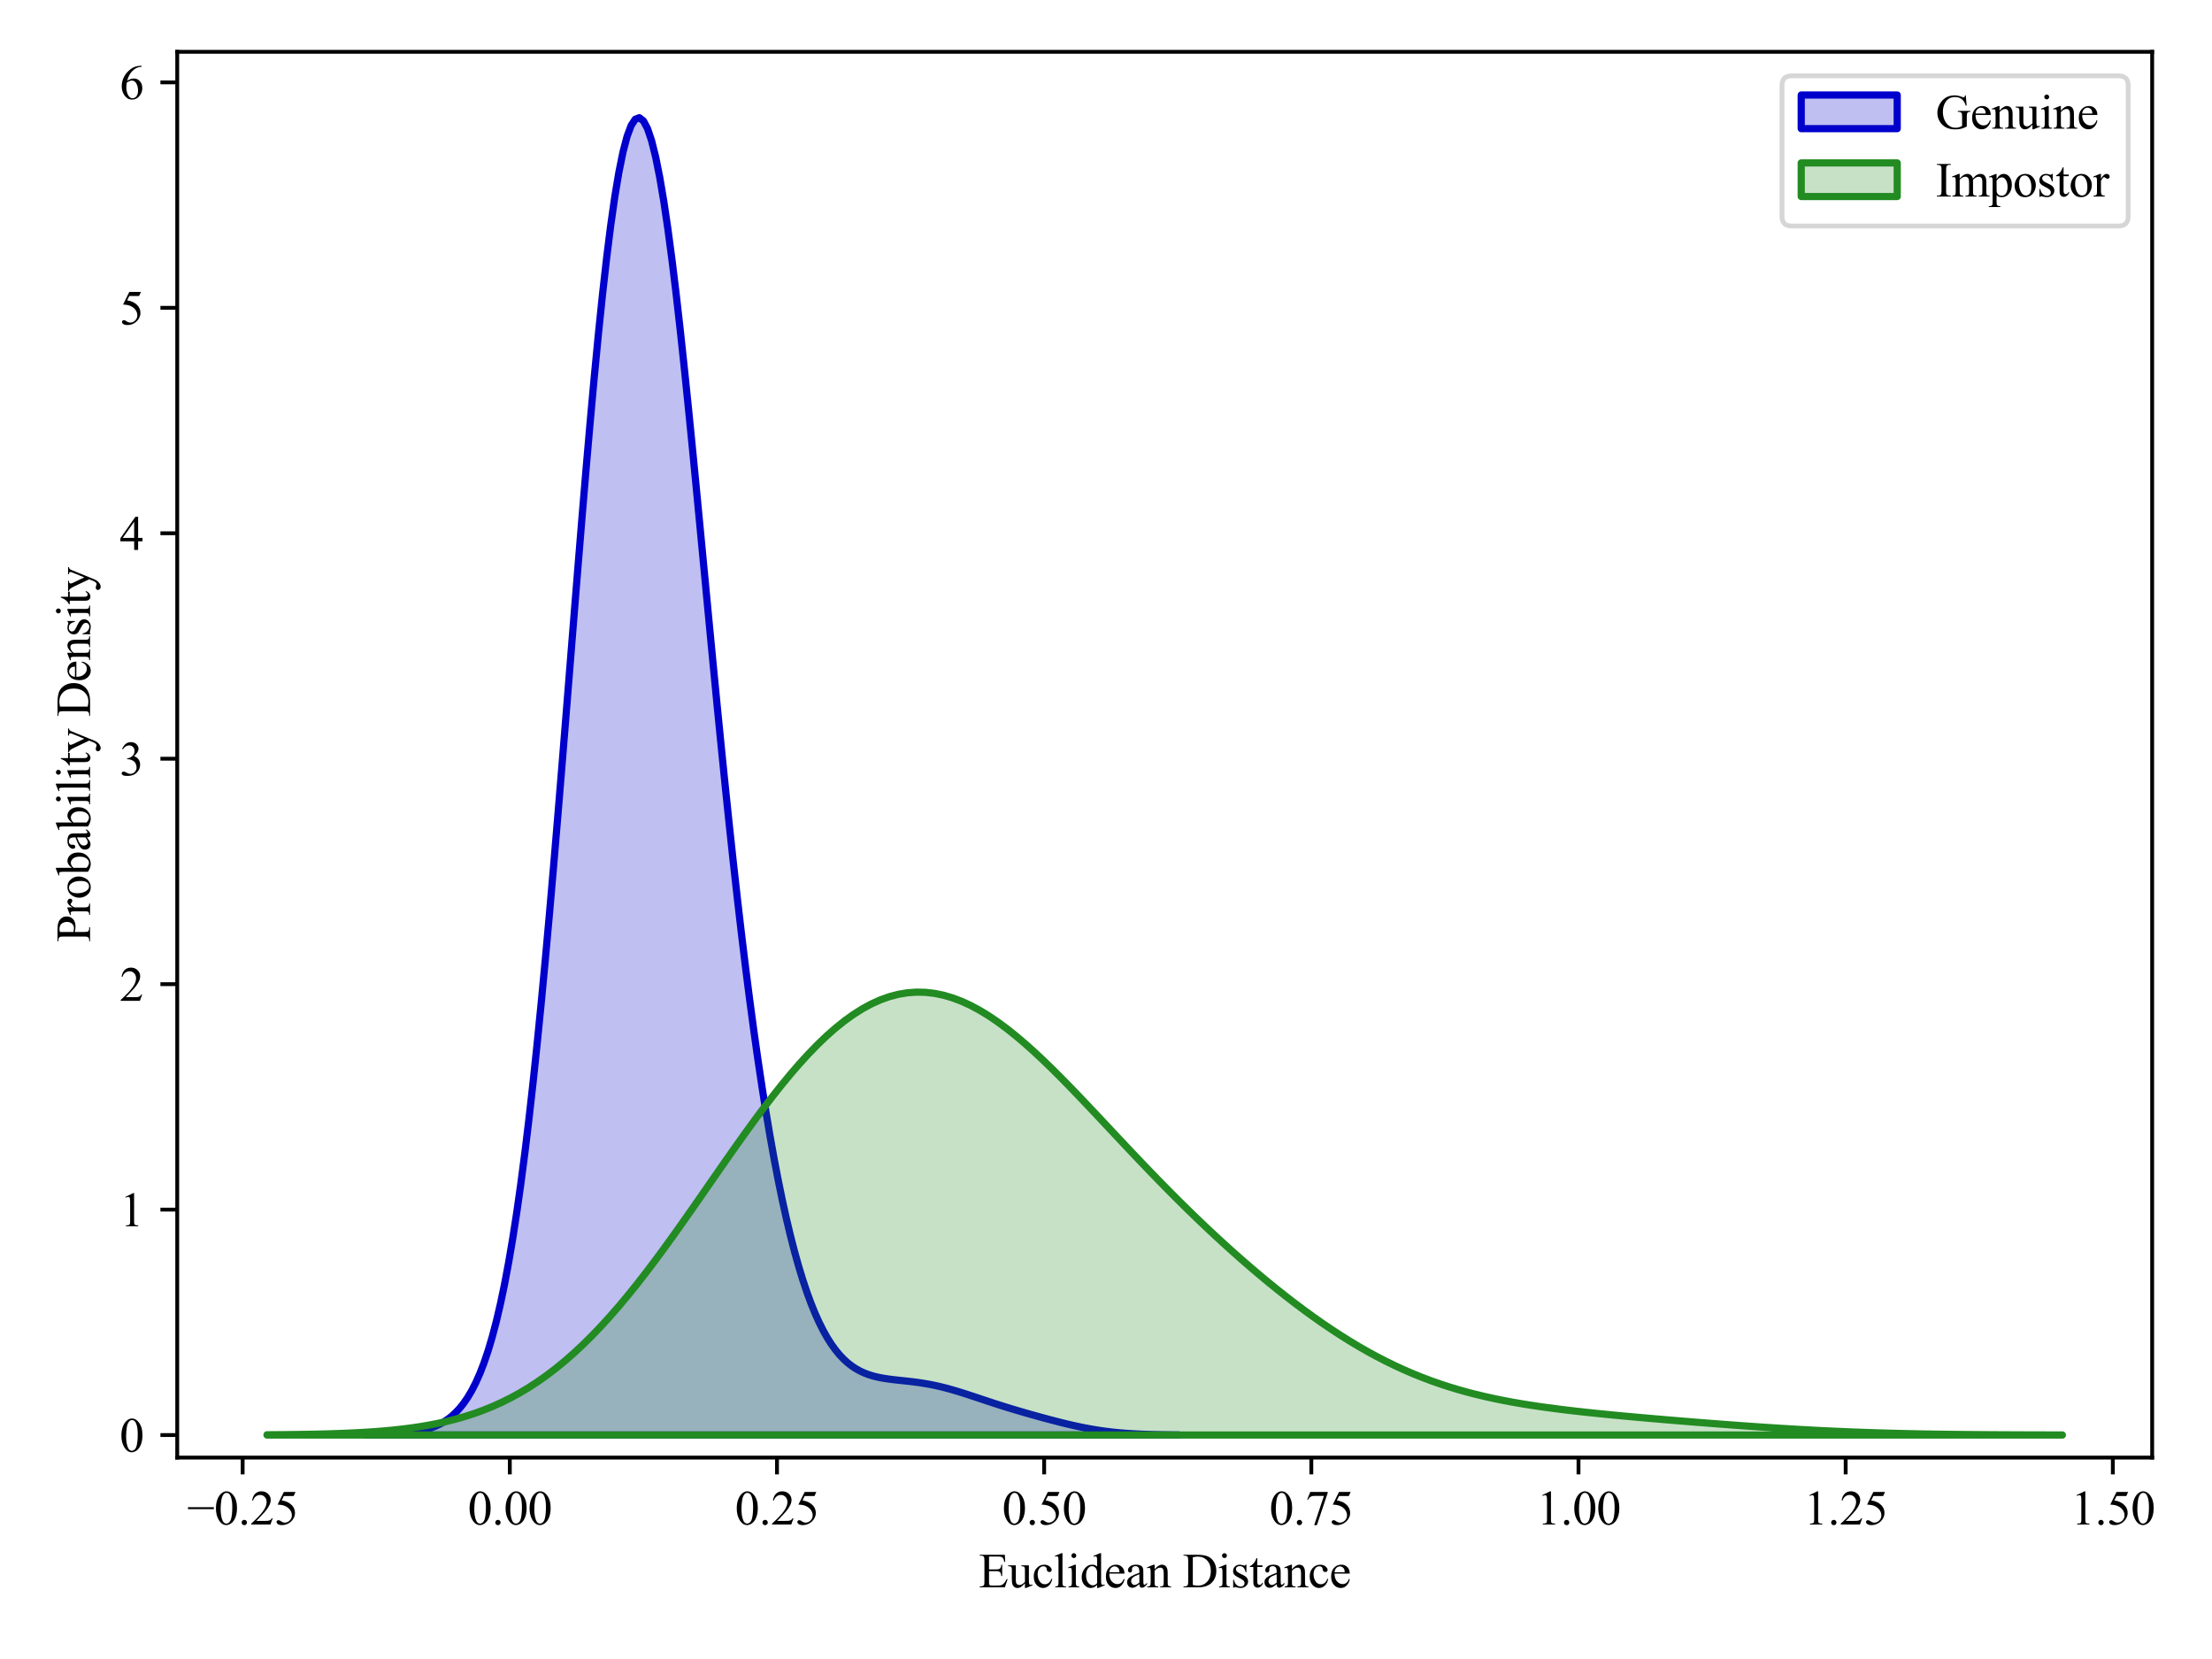 <?xml version="1.0" encoding="utf-8" standalone="no"?>
<!DOCTYPE svg PUBLIC "-//W3C//DTD SVG 1.1//EN"
  "http://www.w3.org/Graphics/SVG/1.1/DTD/svg11.dtd">
<svg xmlns:xlink="http://www.w3.org/1999/xlink" width="460.8pt" height="345.6pt" viewBox="0 0 460.8 345.6" xmlns="http://www.w3.org/2000/svg" version="1.1">
 <defs>
  <style type="text/css">*{stroke-linejoin: round; stroke-linecap: butt}</style>
 </defs>
 <g id="figure_1">
  <g id="patch_1">
   <path d="M 0 345.6 
L 460.8 345.6 
L 460.8 0 
L 0 0 
z
" style="fill: #ffffff"/>
  </g>
  <g id="axes_1">
   <g id="patch_2">
    <path d="M 36.92 303.64 
L 448.335 303.64 
L 448.335 10.8 
L 36.92 10.8 
z
" style="fill: #ffffff"/>
   </g>
   <g id="PolyCollection_1">
    <defs>
     <path id="m8bdec43b30" d="M 76.143 -46.692 
L 76.143 -46.656 
L 76.994 -46.656 
L 77.846 -46.656 
L 78.697 -46.656 
L 79.548 -46.656 
L 80.4 -46.656 
L 81.251 -46.656 
L 82.102 -46.656 
L 82.953 -46.656 
L 83.805 -46.656 
L 84.656 -46.656 
L 85.507 -46.656 
L 86.358 -46.656 
L 87.21 -46.656 
L 88.061 -46.656 
L 88.912 -46.656 
L 89.764 -46.656 
L 90.615 -46.656 
L 91.466 -46.656 
L 92.317 -46.656 
L 93.169 -46.656 
L 94.02 -46.656 
L 94.871 -46.656 
L 95.723 -46.656 
L 96.574 -46.656 
L 97.425 -46.656 
L 98.276 -46.656 
L 99.128 -46.656 
L 99.979 -46.656 
L 100.83 -46.656 
L 101.682 -46.656 
L 102.533 -46.656 
L 103.384 -46.656 
L 104.235 -46.656 
L 105.087 -46.656 
L 105.938 -46.656 
L 106.789 -46.656 
L 107.641 -46.656 
L 108.492 -46.656 
L 109.343 -46.656 
L 110.194 -46.656 
L 111.046 -46.656 
L 111.897 -46.656 
L 112.748 -46.656 
L 113.6 -46.656 
L 114.451 -46.656 
L 115.302 -46.656 
L 116.153 -46.656 
L 117.005 -46.656 
L 117.856 -46.656 
L 118.707 -46.656 
L 119.559 -46.656 
L 120.41 -46.656 
L 121.261 -46.656 
L 122.112 -46.656 
L 122.964 -46.656 
L 123.815 -46.656 
L 124.666 -46.656 
L 125.518 -46.656 
L 126.369 -46.656 
L 127.22 -46.656 
L 128.071 -46.656 
L 128.923 -46.656 
L 129.774 -46.656 
L 130.625 -46.656 
L 131.476 -46.656 
L 132.328 -46.656 
L 133.179 -46.656 
L 134.03 -46.656 
L 134.882 -46.656 
L 135.733 -46.656 
L 136.584 -46.656 
L 137.435 -46.656 
L 138.287 -46.656 
L 139.138 -46.656 
L 139.989 -46.656 
L 140.841 -46.656 
L 141.692 -46.656 
L 142.543 -46.656 
L 143.394 -46.656 
L 144.246 -46.656 
L 145.097 -46.656 
L 145.948 -46.656 
L 146.8 -46.656 
L 147.651 -46.656 
L 148.502 -46.656 
L 149.353 -46.656 
L 150.205 -46.656 
L 151.056 -46.656 
L 151.907 -46.656 
L 152.759 -46.656 
L 153.61 -46.656 
L 154.461 -46.656 
L 155.312 -46.656 
L 156.164 -46.656 
L 157.015 -46.656 
L 157.866 -46.656 
L 158.718 -46.656 
L 159.569 -46.656 
L 160.42 -46.656 
L 161.271 -46.656 
L 162.123 -46.656 
L 162.974 -46.656 
L 163.825 -46.656 
L 164.677 -46.656 
L 165.528 -46.656 
L 166.379 -46.656 
L 167.23 -46.656 
L 168.082 -46.656 
L 168.933 -46.656 
L 169.784 -46.656 
L 170.635 -46.656 
L 171.487 -46.656 
L 172.338 -46.656 
L 173.189 -46.656 
L 174.041 -46.656 
L 174.892 -46.656 
L 175.743 -46.656 
L 176.594 -46.656 
L 177.446 -46.656 
L 178.297 -46.656 
L 179.148 -46.656 
L 180 -46.656 
L 180.851 -46.656 
L 181.702 -46.656 
L 182.553 -46.656 
L 183.405 -46.656 
L 184.256 -46.656 
L 185.107 -46.656 
L 185.959 -46.656 
L 186.81 -46.656 
L 187.661 -46.656 
L 188.512 -46.656 
L 189.364 -46.656 
L 190.215 -46.656 
L 191.066 -46.656 
L 191.918 -46.656 
L 192.769 -46.656 
L 193.62 -46.656 
L 194.471 -46.656 
L 195.323 -46.656 
L 196.174 -46.656 
L 197.025 -46.656 
L 197.877 -46.656 
L 198.728 -46.656 
L 199.579 -46.656 
L 200.43 -46.656 
L 201.282 -46.656 
L 202.133 -46.656 
L 202.984 -46.656 
L 203.836 -46.656 
L 204.687 -46.656 
L 205.538 -46.656 
L 206.389 -46.656 
L 207.241 -46.656 
L 208.092 -46.656 
L 208.943 -46.656 
L 209.794 -46.656 
L 210.646 -46.656 
L 211.497 -46.656 
L 212.348 -46.656 
L 213.2 -46.656 
L 214.051 -46.656 
L 214.902 -46.656 
L 215.753 -46.656 
L 216.605 -46.656 
L 217.456 -46.656 
L 218.307 -46.656 
L 219.159 -46.656 
L 220.01 -46.656 
L 220.861 -46.656 
L 221.712 -46.656 
L 222.564 -46.656 
L 223.415 -46.656 
L 224.266 -46.656 
L 225.118 -46.656 
L 225.969 -46.656 
L 226.82 -46.656 
L 227.671 -46.656 
L 228.523 -46.656 
L 229.374 -46.656 
L 230.225 -46.656 
L 231.077 -46.656 
L 231.928 -46.656 
L 232.779 -46.656 
L 233.63 -46.656 
L 234.482 -46.656 
L 235.333 -46.656 
L 236.184 -46.656 
L 237.036 -46.656 
L 237.887 -46.656 
L 238.738 -46.656 
L 239.589 -46.656 
L 240.441 -46.656 
L 241.292 -46.656 
L 242.143 -46.656 
L 242.995 -46.656 
L 243.846 -46.656 
L 244.697 -46.656 
L 245.548 -46.656 
L 245.548 -46.678 
L 245.548 -46.678 
L 244.697 -46.685 
L 243.846 -46.693 
L 242.995 -46.703 
L 242.143 -46.715 
L 241.292 -46.731 
L 240.441 -46.749 
L 239.589 -46.772 
L 238.738 -46.799 
L 237.887 -46.831 
L 237.036 -46.868 
L 236.184 -46.913 
L 235.333 -46.964 
L 234.482 -47.023 
L 233.63 -47.091 
L 232.779 -47.168 
L 231.928 -47.254 
L 231.077 -47.351 
L 230.225 -47.458 
L 229.374 -47.577 
L 228.523 -47.706 
L 227.671 -47.846 
L 226.82 -47.997 
L 225.969 -48.158 
L 225.118 -48.329 
L 224.266 -48.51 
L 223.415 -48.699 
L 222.564 -48.897 
L 221.712 -49.101 
L 220.861 -49.312 
L 220.01 -49.528 
L 219.159 -49.749 
L 218.307 -49.974 
L 217.456 -50.203 
L 216.605 -50.435 
L 215.753 -50.671 
L 214.902 -50.909 
L 214.051 -51.15 
L 213.2 -51.395 
L 212.348 -51.643 
L 211.497 -51.895 
L 210.646 -52.151 
L 209.794 -52.412 
L 208.943 -52.677 
L 208.092 -52.946 
L 207.241 -53.22 
L 206.389 -53.498 
L 205.538 -53.779 
L 204.687 -54.062 
L 203.836 -54.347 
L 202.984 -54.631 
L 202.133 -54.912 
L 201.282 -55.19 
L 200.43 -55.462 
L 199.579 -55.726 
L 198.728 -55.981 
L 197.877 -56.224 
L 197.025 -56.454 
L 196.174 -56.669 
L 195.323 -56.87 
L 194.471 -57.054 
L 193.62 -57.221 
L 192.769 -57.373 
L 191.918 -57.509 
L 191.066 -57.631 
L 190.215 -57.741 
L 189.364 -57.842 
L 188.512 -57.935 
L 187.661 -58.026 
L 186.81 -58.117 
L 185.959 -58.215 
L 185.107 -58.324 
L 184.256 -58.45 
L 183.405 -58.601 
L 182.553 -58.783 
L 181.702 -59.005 
L 180.851 -59.275 
L 180 -59.603 
L 179.148 -59.999 
L 178.297 -60.472 
L 177.446 -61.033 
L 176.594 -61.695 
L 175.743 -62.469 
L 174.892 -63.365 
L 174.041 -64.398 
L 173.189 -65.578 
L 172.338 -66.919 
L 171.487 -68.432 
L 170.635 -70.13 
L 169.784 -72.024 
L 168.933 -74.125 
L 168.082 -76.446 
L 167.23 -78.998 
L 166.379 -81.789 
L 165.528 -84.832 
L 164.677 -88.136 
L 163.825 -91.711 
L 162.974 -95.565 
L 162.123 -99.708 
L 161.271 -104.148 
L 160.42 -108.892 
L 159.569 -113.949 
L 158.718 -119.323 
L 157.866 -125.02 
L 157.015 -131.043 
L 156.164 -137.393 
L 155.312 -144.07 
L 154.461 -151.068 
L 153.61 -158.38 
L 152.759 -165.993 
L 151.907 -173.892 
L 151.056 -182.053 
L 150.205 -190.449 
L 149.353 -199.047 
L 148.502 -207.807 
L 147.651 -216.681 
L 146.8 -225.619 
L 145.948 -234.561 
L 145.097 -243.444 
L 144.246 -252.199 
L 143.394 -260.754 
L 142.543 -269.035 
L 141.692 -276.963 
L 140.841 -284.461 
L 139.989 -291.452 
L 139.138 -297.861 
L 138.287 -303.615 
L 137.435 -308.648 
L 136.584 -312.897 
L 135.733 -316.307 
L 134.882 -318.832 
L 134.03 -320.432 
L 133.179 -321.079 
L 132.328 -320.753 
L 131.476 -319.446 
L 130.625 -317.159 
L 129.774 -313.905 
L 128.923 -309.709 
L 128.071 -304.602 
L 127.22 -298.63 
L 126.369 -291.845 
L 125.518 -284.309 
L 124.666 -276.092 
L 123.815 -267.271 
L 122.964 -257.928 
L 122.112 -248.148 
L 121.261 -238.022 
L 120.41 -227.64 
L 119.559 -217.094 
L 118.707 -206.474 
L 117.856 -195.866 
L 117.005 -185.354 
L 116.153 -175.016 
L 115.302 -164.923 
L 114.451 -155.14 
L 113.6 -145.722 
L 112.748 -136.719 
L 111.897 -128.168 
L 111.046 -120.1 
L 110.194 -112.537 
L 109.343 -105.492 
L 108.492 -98.97 
L 107.641 -92.969 
L 106.789 -87.48 
L 105.938 -82.489 
L 105.087 -77.977 
L 104.235 -73.92 
L 103.384 -70.294 
L 102.533 -67.069 
L 101.682 -64.216 
L 100.83 -61.705 
L 99.979 -59.505 
L 99.128 -57.587 
L 98.276 -55.923 
L 97.425 -54.485 
L 96.574 -53.248 
L 95.723 -52.188 
L 94.871 -51.284 
L 94.02 -50.514 
L 93.169 -49.863 
L 92.317 -49.312 
L 91.466 -48.849 
L 90.615 -48.461 
L 89.764 -48.137 
L 88.912 -47.866 
L 88.061 -47.642 
L 87.21 -47.456 
L 86.358 -47.303 
L 85.507 -47.177 
L 84.656 -47.074 
L 83.805 -46.99 
L 82.953 -46.922 
L 82.102 -46.866 
L 81.251 -46.822 
L 80.4 -46.786 
L 79.548 -46.758 
L 78.697 -46.735 
L 77.846 -46.717 
L 76.994 -46.703 
L 76.143 -46.692 
z
" style="stroke: #0000cc; stroke-width: 1.5"/>
    </defs>
    <g clip-path="url(#pbe6be33179)">
     <use xlink:href="#m8bdec43b30" x="0" y="345.6" style="fill: #0000cc; fill-opacity: 0.25; stroke: #0000cc; stroke-width: 1.5"/>
    </g>
   </g>
   <g id="PolyCollection_2">
    <defs>
     <path id="mb550ba87b4" d="M 55.621 -46.707 
L 55.621 -46.656 
L 57.5 -46.656 
L 59.38 -46.656 
L 61.259 -46.656 
L 63.139 -46.656 
L 65.018 -46.656 
L 66.897 -46.656 
L 68.777 -46.656 
L 70.656 -46.656 
L 72.536 -46.656 
L 74.415 -46.656 
L 76.295 -46.656 
L 78.174 -46.656 
L 80.054 -46.656 
L 81.933 -46.656 
L 83.813 -46.656 
L 85.692 -46.656 
L 87.572 -46.656 
L 89.451 -46.656 
L 91.33 -46.656 
L 93.21 -46.656 
L 95.089 -46.656 
L 96.969 -46.656 
L 98.848 -46.656 
L 100.728 -46.656 
L 102.607 -46.656 
L 104.487 -46.656 
L 106.366 -46.656 
L 108.246 -46.656 
L 110.125 -46.656 
L 112.005 -46.656 
L 113.884 -46.656 
L 115.763 -46.656 
L 117.643 -46.656 
L 119.522 -46.656 
L 121.402 -46.656 
L 123.281 -46.656 
L 125.161 -46.656 
L 127.04 -46.656 
L 128.92 -46.656 
L 130.799 -46.656 
L 132.679 -46.656 
L 134.558 -46.656 
L 136.438 -46.656 
L 138.317 -46.656 
L 140.197 -46.656 
L 142.076 -46.656 
L 143.955 -46.656 
L 145.835 -46.656 
L 147.714 -46.656 
L 149.594 -46.656 
L 151.473 -46.656 
L 153.353 -46.656 
L 155.232 -46.656 
L 157.112 -46.656 
L 158.991 -46.656 
L 160.871 -46.656 
L 162.75 -46.656 
L 164.63 -46.656 
L 166.509 -46.656 
L 168.388 -46.656 
L 170.268 -46.656 
L 172.147 -46.656 
L 174.027 -46.656 
L 175.906 -46.656 
L 177.786 -46.656 
L 179.665 -46.656 
L 181.545 -46.656 
L 183.424 -46.656 
L 185.304 -46.656 
L 187.183 -46.656 
L 189.063 -46.656 
L 190.942 -46.656 
L 192.822 -46.656 
L 194.701 -46.656 
L 196.58 -46.656 
L 198.46 -46.656 
L 200.339 -46.656 
L 202.219 -46.656 
L 204.098 -46.656 
L 205.978 -46.656 
L 207.857 -46.656 
L 209.737 -46.656 
L 211.616 -46.656 
L 213.496 -46.656 
L 215.375 -46.656 
L 217.255 -46.656 
L 219.134 -46.656 
L 221.013 -46.656 
L 222.893 -46.656 
L 224.772 -46.656 
L 226.652 -46.656 
L 228.531 -46.656 
L 230.411 -46.656 
L 232.29 -46.656 
L 234.17 -46.656 
L 236.049 -46.656 
L 237.929 -46.656 
L 239.808 -46.656 
L 241.688 -46.656 
L 243.567 -46.656 
L 245.446 -46.656 
L 247.326 -46.656 
L 249.205 -46.656 
L 251.085 -46.656 
L 252.964 -46.656 
L 254.844 -46.656 
L 256.723 -46.656 
L 258.603 -46.656 
L 260.482 -46.656 
L 262.362 -46.656 
L 264.241 -46.656 
L 266.121 -46.656 
L 268 -46.656 
L 269.88 -46.656 
L 271.759 -46.656 
L 273.638 -46.656 
L 275.518 -46.656 
L 277.397 -46.656 
L 279.277 -46.656 
L 281.156 -46.656 
L 283.036 -46.656 
L 284.915 -46.656 
L 286.795 -46.656 
L 288.674 -46.656 
L 290.554 -46.656 
L 292.433 -46.656 
L 294.313 -46.656 
L 296.192 -46.656 
L 298.071 -46.656 
L 299.951 -46.656 
L 301.83 -46.656 
L 303.71 -46.656 
L 305.589 -46.656 
L 307.469 -46.656 
L 309.348 -46.656 
L 311.228 -46.656 
L 313.107 -46.656 
L 314.987 -46.656 
L 316.866 -46.656 
L 318.746 -46.656 
L 320.625 -46.656 
L 322.504 -46.656 
L 324.384 -46.656 
L 326.263 -46.656 
L 328.143 -46.656 
L 330.022 -46.656 
L 331.902 -46.656 
L 333.781 -46.656 
L 335.661 -46.656 
L 337.54 -46.656 
L 339.42 -46.656 
L 341.299 -46.656 
L 343.179 -46.656 
L 345.058 -46.656 
L 346.938 -46.656 
L 348.817 -46.656 
L 350.696 -46.656 
L 352.576 -46.656 
L 354.455 -46.656 
L 356.335 -46.656 
L 358.214 -46.656 
L 360.094 -46.656 
L 361.973 -46.656 
L 363.853 -46.656 
L 365.732 -46.656 
L 367.612 -46.656 
L 369.491 -46.656 
L 371.371 -46.656 
L 373.25 -46.656 
L 375.129 -46.656 
L 377.009 -46.656 
L 378.888 -46.656 
L 380.768 -46.656 
L 382.647 -46.656 
L 384.527 -46.656 
L 386.406 -46.656 
L 388.286 -46.656 
L 390.165 -46.656 
L 392.045 -46.656 
L 393.924 -46.656 
L 395.804 -46.656 
L 397.683 -46.656 
L 399.562 -46.656 
L 401.442 -46.656 
L 403.321 -46.656 
L 405.201 -46.656 
L 407.08 -46.656 
L 408.96 -46.656 
L 410.839 -46.656 
L 412.719 -46.656 
L 414.598 -46.656 
L 416.478 -46.656 
L 418.357 -46.656 
L 420.237 -46.656 
L 422.116 -46.656 
L 423.996 -46.656 
L 425.875 -46.656 
L 427.754 -46.656 
L 429.634 -46.656 
L 429.634 -46.669 
L 429.634 -46.669 
L 427.754 -46.672 
L 425.875 -46.676 
L 423.996 -46.68 
L 422.116 -46.686 
L 420.237 -46.693 
L 418.357 -46.701 
L 416.478 -46.71 
L 414.598 -46.721 
L 412.719 -46.734 
L 410.839 -46.75 
L 408.96 -46.767 
L 407.08 -46.788 
L 405.201 -46.812 
L 403.321 -46.838 
L 401.442 -46.869 
L 399.562 -46.903 
L 397.683 -46.942 
L 395.804 -46.985 
L 393.924 -47.033 
L 392.045 -47.086 
L 390.165 -47.144 
L 388.286 -47.207 
L 386.406 -47.277 
L 384.527 -47.351 
L 382.647 -47.432 
L 380.768 -47.518 
L 378.888 -47.61 
L 377.009 -47.707 
L 375.129 -47.81 
L 373.25 -47.919 
L 371.371 -48.032 
L 369.491 -48.15 
L 367.612 -48.273 
L 365.732 -48.401 
L 363.853 -48.532 
L 361.973 -48.667 
L 360.094 -48.805 
L 358.214 -48.946 
L 356.335 -49.091 
L 354.455 -49.238 
L 352.576 -49.387 
L 350.696 -49.54 
L 348.817 -49.694 
L 346.938 -49.851 
L 345.058 -50.011 
L 343.179 -50.174 
L 341.299 -50.34 
L 339.42 -50.509 
L 337.54 -50.683 
L 335.661 -50.862 
L 333.781 -51.047 
L 331.902 -51.238 
L 330.022 -51.438 
L 328.143 -51.647 
L 326.263 -51.867 
L 324.384 -52.1 
L 322.504 -52.347 
L 320.625 -52.61 
L 318.746 -52.892 
L 316.866 -53.196 
L 314.987 -53.523 
L 313.107 -53.877 
L 311.228 -54.259 
L 309.348 -54.674 
L 307.469 -55.123 
L 305.589 -55.609 
L 303.71 -56.136 
L 301.83 -56.705 
L 299.951 -57.319 
L 298.071 -57.98 
L 296.192 -58.69 
L 294.313 -59.45 
L 292.433 -60.262 
L 290.554 -61.127 
L 288.674 -62.045 
L 286.795 -63.016 
L 284.915 -64.039 
L 283.036 -65.115 
L 281.156 -66.243 
L 279.277 -67.421 
L 277.397 -68.647 
L 275.518 -69.921 
L 273.638 -71.241 
L 271.759 -72.604 
L 269.88 -74.01 
L 268 -75.457 
L 266.121 -76.943 
L 264.241 -78.466 
L 262.362 -80.027 
L 260.482 -81.622 
L 258.603 -83.253 
L 256.723 -84.918 
L 254.844 -86.616 
L 252.964 -88.346 
L 251.085 -90.11 
L 249.205 -91.905 
L 247.326 -93.73 
L 245.446 -95.586 
L 243.567 -97.471 
L 241.688 -99.382 
L 239.808 -101.319 
L 237.929 -103.277 
L 236.049 -105.254 
L 234.17 -107.246 
L 232.29 -109.247 
L 230.411 -111.252 
L 228.531 -113.256 
L 226.652 -115.25 
L 224.772 -117.227 
L 222.893 -119.179 
L 221.013 -121.097 
L 219.134 -122.97 
L 217.255 -124.789 
L 215.375 -126.544 
L 213.496 -128.224 
L 211.616 -129.818 
L 209.737 -131.316 
L 207.857 -132.706 
L 205.978 -133.98 
L 204.098 -135.127 
L 202.219 -136.137 
L 200.339 -137.003 
L 198.46 -137.717 
L 196.58 -138.271 
L 194.701 -138.659 
L 192.822 -138.878 
L 190.942 -138.922 
L 189.063 -138.789 
L 187.183 -138.478 
L 185.304 -137.988 
L 183.424 -137.32 
L 181.545 -136.475 
L 179.665 -135.458 
L 177.786 -134.271 
L 175.906 -132.921 
L 174.027 -131.412 
L 172.147 -129.753 
L 170.268 -127.951 
L 168.388 -126.014 
L 166.509 -123.952 
L 164.63 -121.775 
L 162.75 -119.493 
L 160.871 -117.117 
L 158.991 -114.659 
L 157.112 -112.129 
L 155.232 -109.54 
L 153.353 -106.903 
L 151.473 -104.231 
L 149.594 -101.535 
L 147.714 -98.827 
L 145.835 -96.119 
L 143.955 -93.422 
L 142.076 -90.748 
L 140.197 -88.107 
L 138.317 -85.51 
L 136.438 -82.966 
L 134.558 -80.484 
L 132.679 -78.073 
L 130.799 -75.74 
L 128.92 -73.492 
L 127.04 -71.336 
L 125.161 -69.275 
L 123.281 -67.315 
L 121.402 -65.458 
L 119.522 -63.706 
L 117.643 -62.061 
L 115.763 -60.522 
L 113.884 -59.091 
L 112.005 -57.764 
L 110.125 -56.54 
L 108.246 -55.417 
L 106.366 -54.39 
L 104.487 -53.456 
L 102.607 -52.61 
L 100.728 -51.848 
L 98.848 -51.164 
L 96.969 -50.554 
L 95.089 -50.013 
L 93.21 -49.534 
L 91.33 -49.112 
L 89.451 -48.743 
L 87.572 -48.422 
L 85.692 -48.144 
L 83.813 -47.903 
L 81.933 -47.697 
L 80.054 -47.521 
L 78.174 -47.372 
L 76.295 -47.246 
L 74.415 -47.139 
L 72.536 -47.05 
L 70.656 -46.976 
L 68.777 -46.915 
L 66.897 -46.864 
L 65.018 -46.823 
L 63.139 -46.789 
L 61.259 -46.762 
L 59.38 -46.739 
L 57.5 -46.722 
L 55.621 -46.707 
z
" style="stroke: #228b22; stroke-width: 1.5"/>
    </defs>
    <g clip-path="url(#pbe6be33179)">
     <use xlink:href="#mb550ba87b4" x="0" y="345.6" style="fill: #228b22; fill-opacity: 0.25; stroke: #228b22; stroke-width: 1.5"/>
    </g>
   </g>
   <g id="matplotlib.axis_1">
    <g id="xtick_1">
     <g id="line2d_1">
      <defs>
       <path id="m2501cd5e48" d="M 0 0 
L 0 3.5 
" style="stroke: #000000; stroke-width: 0.8"/>
      </defs>
      <g>
       <use xlink:href="#m2501cd5e48" x="50.546" y="303.64" style="stroke: #000000; stroke-width: 0.8"/>
      </g>
     </g>
     <g id="text_1">
      <!-- −0.25 -->
      <g transform="translate(38.976 317.584) scale(0.1 -0.1)">
       <defs>
        <path id="TimesNewRomanPSMT-2212" d="M 3484 2000 
L 116 2000 
L 116 2256 
L 3484 2256 
L 3484 2000 
z
" transform="scale(0.016)"/>
        <path id="TimesNewRomanPSMT-30" d="M 231 2094 
Q 231 2819 450 3342 
Q 669 3866 1031 4122 
Q 1313 4325 1613 4325 
Q 2100 4325 2488 3828 
Q 2972 3213 2972 2159 
Q 2972 1422 2759 906 
Q 2547 391 2217 158 
Q 1888 -75 1581 -75 
Q 975 -75 572 641 
Q 231 1244 231 2094 
z
M 844 2016 
Q 844 1141 1059 588 
Q 1238 122 1591 122 
Q 1759 122 1940 273 
Q 2122 425 2216 781 
Q 2359 1319 2359 2297 
Q 2359 3022 2209 3506 
Q 2097 3866 1919 4016 
Q 1791 4119 1609 4119 
Q 1397 4119 1231 3928 
Q 1006 3669 925 3112 
Q 844 2556 844 2016 
z
" transform="scale(0.016)"/>
        <path id="TimesNewRomanPSMT-2e" d="M 800 606 
Q 947 606 1047 504 
Q 1147 403 1147 259 
Q 1147 116 1045 14 
Q 944 -88 800 -88 
Q 656 -88 554 14 
Q 453 116 453 259 
Q 453 406 554 506 
Q 656 606 800 606 
z
" transform="scale(0.016)"/>
        <path id="TimesNewRomanPSMT-32" d="M 2934 816 
L 2638 0 
L 138 0 
L 138 116 
Q 1241 1122 1691 1759 
Q 2141 2397 2141 2925 
Q 2141 3328 1894 3587 
Q 1647 3847 1303 3847 
Q 991 3847 742 3664 
Q 494 3481 375 3128 
L 259 3128 
Q 338 3706 661 4015 
Q 984 4325 1469 4325 
Q 1984 4325 2329 3994 
Q 2675 3663 2675 3213 
Q 2675 2891 2525 2569 
Q 2294 2063 1775 1497 
Q 997 647 803 472 
L 1909 472 
Q 2247 472 2383 497 
Q 2519 522 2628 598 
Q 2738 675 2819 816 
L 2934 816 
z
" transform="scale(0.016)"/>
        <path id="TimesNewRomanPSMT-35" d="M 2778 4238 
L 2534 3706 
L 1259 3706 
L 981 3138 
Q 1809 3016 2294 2522 
Q 2709 2097 2709 1522 
Q 2709 1188 2573 903 
Q 2438 619 2231 419 
Q 2025 219 1772 97 
Q 1413 -75 1034 -75 
Q 653 -75 479 54 
Q 306 184 306 341 
Q 306 428 378 495 
Q 450 563 559 563 
Q 641 563 702 538 
Q 763 513 909 409 
Q 1144 247 1384 247 
Q 1750 247 2026 523 
Q 2303 800 2303 1197 
Q 2303 1581 2056 1914 
Q 1809 2247 1375 2428 
Q 1034 2569 447 2591 
L 1259 4238 
L 2778 4238 
z
" transform="scale(0.016)"/>
       </defs>
       <use xlink:href="#TimesNewRomanPSMT-2212"/>
       <use xlink:href="#TimesNewRomanPSMT-30" x="56.396"/>
       <use xlink:href="#TimesNewRomanPSMT-2e" x="106.396"/>
       <use xlink:href="#TimesNewRomanPSMT-32" x="131.396"/>
       <use xlink:href="#TimesNewRomanPSMT-35" x="181.396"/>
      </g>
     </g>
    </g>
    <g id="xtick_2">
     <g id="line2d_2">
      <g>
       <use xlink:href="#m2501cd5e48" x="106.203" y="303.64" style="stroke: #000000; stroke-width: 0.8"/>
      </g>
     </g>
     <g id="text_2">
      <!-- 0.00 -->
      <g transform="translate(97.453 317.584) scale(0.1 -0.1)">
       <use xlink:href="#TimesNewRomanPSMT-30"/>
       <use xlink:href="#TimesNewRomanPSMT-2e" x="50"/>
       <use xlink:href="#TimesNewRomanPSMT-30" x="75"/>
       <use xlink:href="#TimesNewRomanPSMT-30" x="125"/>
      </g>
     </g>
    </g>
    <g id="xtick_3">
     <g id="line2d_3">
      <g>
       <use xlink:href="#m2501cd5e48" x="161.86" y="303.64" style="stroke: #000000; stroke-width: 0.8"/>
      </g>
     </g>
     <g id="text_3">
      <!-- 0.25 -->
      <g transform="translate(153.11 317.584) scale(0.1 -0.1)">
       <use xlink:href="#TimesNewRomanPSMT-30"/>
       <use xlink:href="#TimesNewRomanPSMT-2e" x="50"/>
       <use xlink:href="#TimesNewRomanPSMT-32" x="75"/>
       <use xlink:href="#TimesNewRomanPSMT-35" x="125"/>
      </g>
     </g>
    </g>
    <g id="xtick_4">
     <g id="line2d_4">
      <g>
       <use xlink:href="#m2501cd5e48" x="217.516" y="303.64" style="stroke: #000000; stroke-width: 0.8"/>
      </g>
     </g>
     <g id="text_4">
      <!-- 0.50 -->
      <g transform="translate(208.766 317.584) scale(0.1 -0.1)">
       <use xlink:href="#TimesNewRomanPSMT-30"/>
       <use xlink:href="#TimesNewRomanPSMT-2e" x="50"/>
       <use xlink:href="#TimesNewRomanPSMT-35" x="75"/>
       <use xlink:href="#TimesNewRomanPSMT-30" x="125"/>
      </g>
     </g>
    </g>
    <g id="xtick_5">
     <g id="line2d_5">
      <g>
       <use xlink:href="#m2501cd5e48" x="273.173" y="303.64" style="stroke: #000000; stroke-width: 0.8"/>
      </g>
     </g>
     <g id="text_5">
      <!-- 0.75 -->
      <g transform="translate(264.423 317.584) scale(0.1 -0.1)">
       <defs>
        <path id="TimesNewRomanPSMT-37" d="M 644 4238 
L 2916 4238 
L 2916 4119 
L 1503 -88 
L 1153 -88 
L 2419 3728 
L 1253 3728 
Q 900 3728 750 3644 
Q 488 3500 328 3200 
L 238 3234 
L 644 4238 
z
" transform="scale(0.016)"/>
       </defs>
       <use xlink:href="#TimesNewRomanPSMT-30"/>
       <use xlink:href="#TimesNewRomanPSMT-2e" x="50"/>
       <use xlink:href="#TimesNewRomanPSMT-37" x="75"/>
       <use xlink:href="#TimesNewRomanPSMT-35" x="125"/>
      </g>
     </g>
    </g>
    <g id="xtick_6">
     <g id="line2d_6">
      <g>
       <use xlink:href="#m2501cd5e48" x="328.83" y="303.64" style="stroke: #000000; stroke-width: 0.8"/>
      </g>
     </g>
     <g id="text_6">
      <!-- 1.00 -->
      <g transform="translate(320.08 317.584) scale(0.1 -0.1)">
       <defs>
        <path id="TimesNewRomanPSMT-31" d="M 750 3822 
L 1781 4325 
L 1884 4325 
L 1884 747 
Q 1884 391 1914 303 
Q 1944 216 2037 169 
Q 2131 122 2419 116 
L 2419 0 
L 825 0 
L 825 116 
Q 1125 122 1212 167 
Q 1300 213 1334 289 
Q 1369 366 1369 747 
L 1369 3034 
Q 1369 3497 1338 3628 
Q 1316 3728 1258 3775 
Q 1200 3822 1119 3822 
Q 1003 3822 797 3725 
L 750 3822 
z
" transform="scale(0.016)"/>
       </defs>
       <use xlink:href="#TimesNewRomanPSMT-31"/>
       <use xlink:href="#TimesNewRomanPSMT-2e" x="50"/>
       <use xlink:href="#TimesNewRomanPSMT-30" x="75"/>
       <use xlink:href="#TimesNewRomanPSMT-30" x="125"/>
      </g>
     </g>
    </g>
    <g id="xtick_7">
     <g id="line2d_7">
      <g>
       <use xlink:href="#m2501cd5e48" x="384.487" y="303.64" style="stroke: #000000; stroke-width: 0.8"/>
      </g>
     </g>
     <g id="text_7">
      <!-- 1.25 -->
      <g transform="translate(375.737 317.584) scale(0.1 -0.1)">
       <use xlink:href="#TimesNewRomanPSMT-31"/>
       <use xlink:href="#TimesNewRomanPSMT-2e" x="50"/>
       <use xlink:href="#TimesNewRomanPSMT-32" x="75"/>
       <use xlink:href="#TimesNewRomanPSMT-35" x="125"/>
      </g>
     </g>
    </g>
    <g id="xtick_8">
     <g id="line2d_8">
      <g>
       <use xlink:href="#m2501cd5e48" x="440.144" y="303.64" style="stroke: #000000; stroke-width: 0.8"/>
      </g>
     </g>
     <g id="text_8">
      <!-- 1.50 -->
      <g transform="translate(431.394 317.584) scale(0.1 -0.1)">
       <use xlink:href="#TimesNewRomanPSMT-31"/>
       <use xlink:href="#TimesNewRomanPSMT-2e" x="50"/>
       <use xlink:href="#TimesNewRomanPSMT-35" x="75"/>
       <use xlink:href="#TimesNewRomanPSMT-30" x="125"/>
      </g>
     </g>
    </g>
    <g id="text_9">
     <!-- Euclidean Distance -->
     <g transform="translate(203.893 330.667) scale(0.1 -0.1)">
      <defs>
       <path id="TimesNewRomanPSMT-45" d="M 1338 4006 
L 1338 2331 
L 2269 2331 
Q 2631 2331 2753 2441 
Q 2916 2584 2934 2947 
L 3050 2947 
L 3050 1472 
L 2934 1472 
Q 2891 1781 2847 1869 
Q 2791 1978 2662 2040 
Q 2534 2103 2269 2103 
L 1338 2103 
L 1338 706 
Q 1338 425 1363 364 
Q 1388 303 1450 267 
Q 1513 231 1688 231 
L 2406 231 
Q 2766 231 2928 281 
Q 3091 331 3241 478 
Q 3434 672 3638 1063 
L 3763 1063 
L 3397 0 
L 131 0 
L 131 116 
L 281 116 
Q 431 116 566 188 
Q 666 238 702 338 
Q 738 438 738 747 
L 738 3500 
Q 738 3903 656 3997 
Q 544 4122 281 4122 
L 131 4122 
L 131 4238 
L 3397 4238 
L 3444 3309 
L 3322 3309 
Q 3256 3644 3176 3769 
Q 3097 3894 2941 3959 
Q 2816 4006 2500 4006 
L 1338 4006 
z
" transform="scale(0.016)"/>
       <path id="TimesNewRomanPSMT-75" d="M 2709 2863 
L 2709 1128 
Q 2709 631 2732 520 
Q 2756 409 2807 365 
Q 2859 322 2928 322 
Q 3025 322 3147 375 
L 3191 266 
L 2334 -88 
L 2194 -88 
L 2194 519 
Q 1825 119 1631 15 
Q 1438 -88 1222 -88 
Q 981 -88 804 51 
Q 628 191 559 409 
Q 491 628 491 1028 
L 491 2306 
Q 491 2509 447 2587 
Q 403 2666 317 2708 
Q 231 2750 6 2747 
L 6 2863 
L 1009 2863 
L 1009 947 
Q 1009 547 1148 422 
Q 1288 297 1484 297 
Q 1619 297 1789 381 
Q 1959 466 2194 703 
L 2194 2325 
Q 2194 2569 2105 2655 
Q 2016 2741 1734 2747 
L 1734 2863 
L 2709 2863 
z
" transform="scale(0.016)"/>
       <path id="TimesNewRomanPSMT-63" d="M 2631 1088 
Q 2516 522 2178 217 
Q 1841 -88 1431 -88 
Q 944 -88 581 321 
Q 219 731 219 1428 
Q 219 2103 620 2525 
Q 1022 2947 1584 2947 
Q 2006 2947 2278 2723 
Q 2550 2500 2550 2259 
Q 2550 2141 2473 2067 
Q 2397 1994 2259 1994 
Q 2075 1994 1981 2113 
Q 1928 2178 1911 2362 
Q 1894 2547 1784 2644 
Q 1675 2738 1481 2738 
Q 1169 2738 978 2506 
Q 725 2200 725 1697 
Q 725 1184 976 792 
Q 1228 400 1656 400 
Q 1963 400 2206 609 
Q 2378 753 2541 1131 
L 2631 1088 
z
" transform="scale(0.016)"/>
       <path id="TimesNewRomanPSMT-6c" d="M 1184 4444 
L 1184 647 
Q 1184 378 1223 290 
Q 1263 203 1344 158 
Q 1425 113 1647 113 
L 1647 0 
L 244 0 
L 244 113 
Q 441 113 512 153 
Q 584 194 625 287 
Q 666 381 666 647 
L 666 3247 
Q 666 3731 644 3842 
Q 622 3953 573 3993 
Q 525 4034 450 4034 
Q 369 4034 244 3984 
L 191 4094 
L 1044 4444 
L 1184 4444 
z
" transform="scale(0.016)"/>
       <path id="TimesNewRomanPSMT-69" d="M 928 4444 
Q 1059 4444 1151 4351 
Q 1244 4259 1244 4128 
Q 1244 3997 1151 3903 
Q 1059 3809 928 3809 
Q 797 3809 703 3903 
Q 609 3997 609 4128 
Q 609 4259 701 4351 
Q 794 4444 928 4444 
z
M 1188 2947 
L 1188 647 
Q 1188 378 1227 289 
Q 1266 200 1342 156 
Q 1419 113 1622 113 
L 1622 0 
L 231 0 
L 231 113 
Q 441 113 512 153 
Q 584 194 626 287 
Q 669 381 669 647 
L 669 1750 
Q 669 2216 641 2353 
Q 619 2453 572 2492 
Q 525 2531 444 2531 
Q 356 2531 231 2484 
L 188 2597 
L 1050 2947 
L 1188 2947 
z
" transform="scale(0.016)"/>
       <path id="TimesNewRomanPSMT-64" d="M 2222 322 
Q 2013 103 1813 7 
Q 1613 -88 1381 -88 
Q 913 -88 563 304 
Q 213 697 213 1313 
Q 213 1928 600 2439 
Q 988 2950 1597 2950 
Q 1975 2950 2222 2709 
L 2222 3238 
Q 2222 3728 2198 3840 
Q 2175 3953 2125 3993 
Q 2075 4034 2000 4034 
Q 1919 4034 1784 3984 
L 1744 4094 
L 2597 4444 
L 2738 4444 
L 2738 1134 
Q 2738 631 2761 520 
Q 2784 409 2836 365 
Q 2888 322 2956 322 
Q 3041 322 3181 375 
L 3216 266 
L 2366 -88 
L 2222 -88 
L 2222 322 
z
M 2222 541 
L 2222 2016 
Q 2203 2228 2109 2403 
Q 2016 2578 1861 2667 
Q 1706 2756 1559 2756 
Q 1284 2756 1069 2509 
Q 784 2184 784 1559 
Q 784 928 1059 592 
Q 1334 256 1672 256 
Q 1956 256 2222 541 
z
" transform="scale(0.016)"/>
       <path id="TimesNewRomanPSMT-65" d="M 681 1784 
Q 678 1147 991 784 
Q 1303 422 1725 422 
Q 2006 422 2214 576 
Q 2422 731 2563 1106 
L 2659 1044 
Q 2594 616 2278 264 
Q 1963 -88 1488 -88 
Q 972 -88 605 314 
Q 238 716 238 1394 
Q 238 2128 614 2539 
Q 991 2950 1559 2950 
Q 2041 2950 2350 2633 
Q 2659 2316 2659 1784 
L 681 1784 
z
M 681 1966 
L 2006 1966 
Q 1991 2241 1941 2353 
Q 1863 2528 1708 2628 
Q 1553 2728 1384 2728 
Q 1125 2728 920 2526 
Q 716 2325 681 1966 
z
" transform="scale(0.016)"/>
       <path id="TimesNewRomanPSMT-61" d="M 1822 413 
Q 1381 72 1269 19 
Q 1100 -59 909 -59 
Q 613 -59 420 144 
Q 228 347 228 678 
Q 228 888 322 1041 
Q 450 1253 767 1440 
Q 1084 1628 1822 1897 
L 1822 2009 
Q 1822 2438 1686 2597 
Q 1550 2756 1291 2756 
Q 1094 2756 978 2650 
Q 859 2544 859 2406 
L 866 2225 
Q 866 2081 792 2003 
Q 719 1925 600 1925 
Q 484 1925 411 2006 
Q 338 2088 338 2228 
Q 338 2497 613 2722 
Q 888 2947 1384 2947 
Q 1766 2947 2009 2819 
Q 2194 2722 2281 2516 
Q 2338 2381 2338 1966 
L 2338 994 
Q 2338 584 2353 492 
Q 2369 400 2405 369 
Q 2441 338 2488 338 
Q 2538 338 2575 359 
Q 2641 400 2828 588 
L 2828 413 
Q 2478 -56 2159 -56 
Q 2006 -56 1915 50 
Q 1825 156 1822 413 
z
M 1822 616 
L 1822 1706 
Q 1350 1519 1213 1441 
Q 966 1303 859 1153 
Q 753 1003 753 825 
Q 753 600 887 451 
Q 1022 303 1197 303 
Q 1434 303 1822 616 
z
" transform="scale(0.016)"/>
       <path id="TimesNewRomanPSMT-6e" d="M 1034 2341 
Q 1538 2947 1994 2947 
Q 2228 2947 2397 2830 
Q 2566 2713 2666 2444 
Q 2734 2256 2734 1869 
L 2734 647 
Q 2734 375 2778 278 
Q 2813 200 2889 156 
Q 2966 113 3172 113 
L 3172 0 
L 1756 0 
L 1756 113 
L 1816 113 
Q 2016 113 2095 173 
Q 2175 234 2206 353 
Q 2219 400 2219 647 
L 2219 1819 
Q 2219 2209 2117 2386 
Q 2016 2563 1775 2563 
Q 1403 2563 1034 2156 
L 1034 647 
Q 1034 356 1069 288 
Q 1113 197 1189 155 
Q 1266 113 1500 113 
L 1500 0 
L 84 0 
L 84 113 
L 147 113 
Q 366 113 442 223 
Q 519 334 519 647 
L 519 1709 
Q 519 2225 495 2337 
Q 472 2450 423 2490 
Q 375 2531 294 2531 
Q 206 2531 84 2484 
L 38 2597 
L 900 2947 
L 1034 2947 
L 1034 2341 
z
" transform="scale(0.016)"/>
       <path id="TimesNewRomanPSMT-20" transform="scale(0.016)"/>
       <path id="TimesNewRomanPSMT-44" d="M 109 0 
L 109 116 
L 269 116 
Q 538 116 650 288 
Q 719 391 719 750 
L 719 3488 
Q 719 3884 631 3984 
Q 509 4122 269 4122 
L 109 4122 
L 109 4238 
L 1834 4238 
Q 2784 4238 3279 4022 
Q 3775 3806 4076 3303 
Q 4378 2800 4378 2141 
Q 4378 1256 3841 663 
Q 3238 0 2003 0 
L 109 0 
z
M 1319 306 
Q 1716 219 1984 219 
Q 2709 219 3187 728 
Q 3666 1238 3666 2109 
Q 3666 2988 3187 3494 
Q 2709 4000 1959 4000 
Q 1678 4000 1319 3909 
L 1319 306 
z
" transform="scale(0.016)"/>
       <path id="TimesNewRomanPSMT-73" d="M 2050 2947 
L 2050 1972 
L 1947 1972 
Q 1828 2431 1642 2597 
Q 1456 2763 1169 2763 
Q 950 2763 815 2647 
Q 681 2531 681 2391 
Q 681 2216 781 2091 
Q 878 1963 1175 1819 
L 1631 1597 
Q 2266 1288 2266 781 
Q 2266 391 1970 151 
Q 1675 -88 1309 -88 
Q 1047 -88 709 6 
Q 606 38 541 38 
Q 469 38 428 -44 
L 325 -44 
L 325 978 
L 428 978 
Q 516 541 762 319 
Q 1009 97 1316 97 
Q 1531 97 1667 223 
Q 1803 350 1803 528 
Q 1803 744 1651 891 
Q 1500 1038 1047 1263 
Q 594 1488 453 1669 
Q 313 1847 313 2119 
Q 313 2472 555 2709 
Q 797 2947 1181 2947 
Q 1350 2947 1591 2875 
Q 1750 2828 1803 2828 
Q 1853 2828 1881 2850 
Q 1909 2872 1947 2947 
L 2050 2947 
z
" transform="scale(0.016)"/>
       <path id="TimesNewRomanPSMT-74" d="M 1031 3803 
L 1031 2863 
L 1700 2863 
L 1700 2644 
L 1031 2644 
L 1031 788 
Q 1031 509 1111 412 
Q 1191 316 1316 316 
Q 1419 316 1516 380 
Q 1613 444 1666 569 
L 1788 569 
Q 1678 263 1478 108 
Q 1278 -47 1066 -47 
Q 922 -47 784 33 
Q 647 113 581 261 
Q 516 409 516 719 
L 516 2644 
L 63 2644 
L 63 2747 
Q 234 2816 414 2980 
Q 594 3144 734 3369 
Q 806 3488 934 3803 
L 1031 3803 
z
" transform="scale(0.016)"/>
      </defs>
      <use xlink:href="#TimesNewRomanPSMT-45"/>
      <use xlink:href="#TimesNewRomanPSMT-75" x="61.084"/>
      <use xlink:href="#TimesNewRomanPSMT-63" x="111.084"/>
      <use xlink:href="#TimesNewRomanPSMT-6c" x="155.469"/>
      <use xlink:href="#TimesNewRomanPSMT-69" x="183.252"/>
      <use xlink:href="#TimesNewRomanPSMT-64" x="211.035"/>
      <use xlink:href="#TimesNewRomanPSMT-65" x="261.035"/>
      <use xlink:href="#TimesNewRomanPSMT-61" x="305.42"/>
      <use xlink:href="#TimesNewRomanPSMT-6e" x="349.805"/>
      <use xlink:href="#TimesNewRomanPSMT-20" x="399.805"/>
      <use xlink:href="#TimesNewRomanPSMT-44" x="424.805"/>
      <use xlink:href="#TimesNewRomanPSMT-69" x="497.021"/>
      <use xlink:href="#TimesNewRomanPSMT-73" x="524.805"/>
      <use xlink:href="#TimesNewRomanPSMT-74" x="563.721"/>
      <use xlink:href="#TimesNewRomanPSMT-61" x="591.504"/>
      <use xlink:href="#TimesNewRomanPSMT-6e" x="635.889"/>
      <use xlink:href="#TimesNewRomanPSMT-63" x="685.889"/>
      <use xlink:href="#TimesNewRomanPSMT-65" x="730.273"/>
     </g>
    </g>
   </g>
   <g id="matplotlib.axis_2">
    <g id="ytick_1">
     <g id="line2d_9">
      <defs>
       <path id="ma79a0a181f" d="M 0 0 
L -3.5 0 
" style="stroke: #000000; stroke-width: 0.8"/>
      </defs>
      <g>
       <use xlink:href="#ma79a0a181f" x="36.92" y="298.944" style="stroke: #000000; stroke-width: 0.8"/>
      </g>
     </g>
     <g id="text_10">
      <!-- 0 -->
      <g transform="translate(24.92 302.415) scale(0.1 -0.1)">
       <use xlink:href="#TimesNewRomanPSMT-30"/>
      </g>
     </g>
    </g>
    <g id="ytick_2">
     <g id="line2d_10">
      <g>
       <use xlink:href="#ma79a0a181f" x="36.92" y="251.979" style="stroke: #000000; stroke-width: 0.8"/>
      </g>
     </g>
     <g id="text_11">
      <!-- 1 -->
      <g transform="translate(24.92 255.451) scale(0.1 -0.1)">
       <use xlink:href="#TimesNewRomanPSMT-31"/>
      </g>
     </g>
    </g>
    <g id="ytick_3">
     <g id="line2d_11">
      <g>
       <use xlink:href="#ma79a0a181f" x="36.92" y="205.015" style="stroke: #000000; stroke-width: 0.8"/>
      </g>
     </g>
     <g id="text_12">
      <!-- 2 -->
      <g transform="translate(24.92 208.487) scale(0.1 -0.1)">
       <use xlink:href="#TimesNewRomanPSMT-32"/>
      </g>
     </g>
    </g>
    <g id="ytick_4">
     <g id="line2d_12">
      <g>
       <use xlink:href="#ma79a0a181f" x="36.92" y="158.05" style="stroke: #000000; stroke-width: 0.8"/>
      </g>
     </g>
     <g id="text_13">
      <!-- 3 -->
      <g transform="translate(24.92 161.522) scale(0.1 -0.1)">
       <defs>
        <path id="TimesNewRomanPSMT-33" d="M 325 3431 
Q 506 3859 782 4092 
Q 1059 4325 1472 4325 
Q 1981 4325 2253 3994 
Q 2459 3747 2459 3466 
Q 2459 3003 1878 2509 
Q 2269 2356 2469 2072 
Q 2669 1788 2669 1403 
Q 2669 853 2319 450 
Q 1863 -75 997 -75 
Q 569 -75 414 31 
Q 259 138 259 259 
Q 259 350 332 419 
Q 406 488 509 488 
Q 588 488 669 463 
Q 722 447 909 348 
Q 1097 250 1169 231 
Q 1284 197 1416 197 
Q 1734 197 1970 444 
Q 2206 691 2206 1028 
Q 2206 1275 2097 1509 
Q 2016 1684 1919 1775 
Q 1784 1900 1550 2001 
Q 1316 2103 1072 2103 
L 972 2103 
L 972 2197 
Q 1219 2228 1467 2375 
Q 1716 2522 1828 2728 
Q 1941 2934 1941 3181 
Q 1941 3503 1739 3701 
Q 1538 3900 1238 3900 
Q 753 3900 428 3381 
L 325 3431 
z
" transform="scale(0.016)"/>
       </defs>
       <use xlink:href="#TimesNewRomanPSMT-33"/>
      </g>
     </g>
    </g>
    <g id="ytick_5">
     <g id="line2d_13">
      <g>
       <use xlink:href="#ma79a0a181f" x="36.92" y="111.086" style="stroke: #000000; stroke-width: 0.8"/>
      </g>
     </g>
     <g id="text_14">
      <!-- 4 -->
      <g transform="translate(24.92 114.558) scale(0.1 -0.1)">
       <defs>
        <path id="TimesNewRomanPSMT-34" d="M 2978 1563 
L 2978 1119 
L 2409 1119 
L 2409 0 
L 1894 0 
L 1894 1119 
L 100 1119 
L 100 1519 
L 2066 4325 
L 2409 4325 
L 2409 1563 
L 2978 1563 
z
M 1894 1563 
L 1894 3666 
L 406 1563 
L 1894 1563 
z
" transform="scale(0.016)"/>
       </defs>
       <use xlink:href="#TimesNewRomanPSMT-34"/>
      </g>
     </g>
    </g>
    <g id="ytick_6">
     <g id="line2d_14">
      <g>
       <use xlink:href="#ma79a0a181f" x="36.92" y="64.122" style="stroke: #000000; stroke-width: 0.8"/>
      </g>
     </g>
     <g id="text_15">
      <!-- 5 -->
      <g transform="translate(24.92 67.593) scale(0.1 -0.1)">
       <use xlink:href="#TimesNewRomanPSMT-35"/>
      </g>
     </g>
    </g>
    <g id="ytick_7">
     <g id="line2d_15">
      <g>
       <use xlink:href="#ma79a0a181f" x="36.92" y="17.157" style="stroke: #000000; stroke-width: 0.8"/>
      </g>
     </g>
     <g id="text_16">
      <!-- 6 -->
      <g transform="translate(24.92 20.629) scale(0.1 -0.1)">
       <defs>
        <path id="TimesNewRomanPSMT-36" d="M 2869 4325 
L 2869 4209 
Q 2456 4169 2195 4045 
Q 1934 3922 1679 3669 
Q 1425 3416 1258 3105 
Q 1091 2794 978 2366 
Q 1428 2675 1881 2675 
Q 2316 2675 2634 2325 
Q 2953 1975 2953 1425 
Q 2953 894 2631 456 
Q 2244 -75 1606 -75 
Q 1172 -75 869 213 
Q 275 772 275 1663 
Q 275 2231 503 2743 
Q 731 3256 1154 3653 
Q 1578 4050 1965 4187 
Q 2353 4325 2688 4325 
L 2869 4325 
z
M 925 2138 
Q 869 1716 869 1456 
Q 869 1156 980 804 
Q 1091 453 1309 247 
Q 1469 100 1697 100 
Q 1969 100 2183 356 
Q 2397 613 2397 1088 
Q 2397 1622 2184 2012 
Q 1972 2403 1581 2403 
Q 1463 2403 1327 2353 
Q 1191 2303 925 2138 
z
" transform="scale(0.016)"/>
       </defs>
       <use xlink:href="#TimesNewRomanPSMT-36"/>
      </g>
     </g>
    </g>
    <g id="text_17">
     <!-- Probability Density -->
     <g transform="translate(18.762 196.246) rotate(-90) scale(0.1 -0.1)">
      <defs>
       <path id="TimesNewRomanPSMT-50" d="M 1313 1984 
L 1313 750 
Q 1313 350 1400 253 
Q 1519 116 1759 116 
L 1922 116 
L 1922 0 
L 106 0 
L 106 116 
L 266 116 
Q 534 116 650 291 
Q 713 388 713 750 
L 713 3488 
Q 713 3888 628 3984 
Q 506 4122 266 4122 
L 106 4122 
L 106 4238 
L 1659 4238 
Q 2228 4238 2556 4120 
Q 2884 4003 3109 3725 
Q 3334 3447 3334 3066 
Q 3334 2547 2992 2222 
Q 2650 1897 2025 1897 
Q 1872 1897 1694 1919 
Q 1516 1941 1313 1984 
z
M 1313 2163 
Q 1478 2131 1606 2115 
Q 1734 2100 1825 2100 
Q 2150 2100 2386 2351 
Q 2622 2603 2622 3003 
Q 2622 3278 2509 3514 
Q 2397 3750 2190 3867 
Q 1984 3984 1722 3984 
Q 1563 3984 1313 3925 
L 1313 2163 
z
" transform="scale(0.016)"/>
       <path id="TimesNewRomanPSMT-72" d="M 1038 2947 
L 1038 2303 
Q 1397 2947 1775 2947 
Q 1947 2947 2059 2842 
Q 2172 2738 2172 2600 
Q 2172 2478 2090 2393 
Q 2009 2309 1897 2309 
Q 1788 2309 1652 2417 
Q 1516 2525 1450 2525 
Q 1394 2525 1328 2463 
Q 1188 2334 1038 2041 
L 1038 669 
Q 1038 431 1097 309 
Q 1138 225 1241 169 
Q 1344 113 1538 113 
L 1538 0 
L 72 0 
L 72 113 
Q 291 113 397 181 
Q 475 231 506 341 
Q 522 394 522 644 
L 522 1753 
Q 522 2253 501 2348 
Q 481 2444 426 2487 
Q 372 2531 291 2531 
Q 194 2531 72 2484 
L 41 2597 
L 906 2947 
L 1038 2947 
z
" transform="scale(0.016)"/>
       <path id="TimesNewRomanPSMT-6f" d="M 1600 2947 
Q 2250 2947 2644 2453 
Q 2978 2031 2978 1484 
Q 2978 1100 2793 706 
Q 2609 313 2286 112 
Q 1963 -88 1566 -88 
Q 919 -88 538 428 
Q 216 863 216 1403 
Q 216 1797 411 2186 
Q 606 2575 925 2761 
Q 1244 2947 1600 2947 
z
M 1503 2744 
Q 1338 2744 1170 2645 
Q 1003 2547 900 2300 
Q 797 2053 797 1666 
Q 797 1041 1045 587 
Q 1294 134 1700 134 
Q 2003 134 2200 384 
Q 2397 634 2397 1244 
Q 2397 2006 2069 2444 
Q 1847 2744 1503 2744 
z
" transform="scale(0.016)"/>
       <path id="TimesNewRomanPSMT-62" d="M 984 2369 
Q 1400 2947 1881 2947 
Q 2322 2947 2650 2570 
Q 2978 2194 2978 1541 
Q 2978 778 2472 313 
Q 2038 -88 1503 -88 
Q 1253 -88 995 3 
Q 738 94 469 275 
L 469 3241 
Q 469 3728 445 3840 
Q 422 3953 372 3993 
Q 322 4034 247 4034 
Q 159 4034 28 3984 
L -16 4094 
L 844 4444 
L 984 4444 
L 984 2369 
z
M 984 2169 
L 984 456 
Q 1144 300 1314 220 
Q 1484 141 1663 141 
Q 1947 141 2192 453 
Q 2438 766 2438 1363 
Q 2438 1913 2192 2208 
Q 1947 2503 1634 2503 
Q 1469 2503 1303 2419 
Q 1178 2356 984 2169 
z
" transform="scale(0.016)"/>
       <path id="TimesNewRomanPSMT-79" d="M 38 2863 
L 1372 2863 
L 1372 2747 
L 1306 2747 
Q 1166 2747 1095 2686 
Q 1025 2625 1025 2534 
Q 1025 2413 1128 2197 
L 1825 753 
L 2466 2334 
Q 2519 2463 2519 2588 
Q 2519 2644 2497 2672 
Q 2472 2706 2419 2726 
Q 2366 2747 2231 2747 
L 2231 2863 
L 3163 2863 
L 3163 2747 
Q 3047 2734 2984 2696 
Q 2922 2659 2847 2556 
Q 2819 2513 2741 2316 
L 1575 -541 
Q 1406 -956 1132 -1168 
Q 859 -1381 606 -1381 
Q 422 -1381 303 -1275 
Q 184 -1169 184 -1031 
Q 184 -900 270 -820 
Q 356 -741 506 -741 
Q 609 -741 788 -809 
Q 913 -856 944 -856 
Q 1038 -856 1148 -759 
Q 1259 -663 1372 -384 
L 1575 113 
L 547 2272 
Q 500 2369 397 2513 
Q 319 2622 269 2659 
Q 197 2709 38 2747 
L 38 2863 
z
" transform="scale(0.016)"/>
      </defs>
      <use xlink:href="#TimesNewRomanPSMT-50"/>
      <use xlink:href="#TimesNewRomanPSMT-72" x="55.615"/>
      <use xlink:href="#TimesNewRomanPSMT-6f" x="88.916"/>
      <use xlink:href="#TimesNewRomanPSMT-62" x="138.916"/>
      <use xlink:href="#TimesNewRomanPSMT-61" x="188.916"/>
      <use xlink:href="#TimesNewRomanPSMT-62" x="233.301"/>
      <use xlink:href="#TimesNewRomanPSMT-69" x="283.301"/>
      <use xlink:href="#TimesNewRomanPSMT-6c" x="311.084"/>
      <use xlink:href="#TimesNewRomanPSMT-69" x="338.867"/>
      <use xlink:href="#TimesNewRomanPSMT-74" x="366.65"/>
      <use xlink:href="#TimesNewRomanPSMT-79" x="394.434"/>
      <use xlink:href="#TimesNewRomanPSMT-20" x="444.434"/>
      <use xlink:href="#TimesNewRomanPSMT-44" x="469.434"/>
      <use xlink:href="#TimesNewRomanPSMT-65" x="541.65"/>
      <use xlink:href="#TimesNewRomanPSMT-6e" x="586.035"/>
      <use xlink:href="#TimesNewRomanPSMT-73" x="636.035"/>
      <use xlink:href="#TimesNewRomanPSMT-69" x="674.951"/>
      <use xlink:href="#TimesNewRomanPSMT-74" x="702.734"/>
      <use xlink:href="#TimesNewRomanPSMT-79" x="730.518"/>
     </g>
    </g>
   </g>
   <g id="patch_3">
    <path d="M 36.92 303.64 
L 36.92 10.8 
" style="fill: none; stroke: #000000; stroke-width: 0.8; stroke-linejoin: miter; stroke-linecap: square"/>
   </g>
   <g id="patch_4">
    <path d="M 448.335 303.64 
L 448.335 10.8 
" style="fill: none; stroke: #000000; stroke-width: 0.8; stroke-linejoin: miter; stroke-linecap: square"/>
   </g>
   <g id="patch_5">
    <path d="M 36.92 303.64 
L 448.335 303.64 
" style="fill: none; stroke: #000000; stroke-width: 0.8; stroke-linejoin: miter; stroke-linecap: square"/>
   </g>
   <g id="patch_6">
    <path d="M 36.92 10.8 
L 448.335 10.8 
" style="fill: none; stroke: #000000; stroke-width: 0.8; stroke-linejoin: miter; stroke-linecap: square"/>
   </g>
   <g id="legend_1">
    <g id="patch_7">
     <path d="M 373.227 47.078 
L 441.335 47.078 
Q 443.335 47.078 443.335 45.078 
L 443.335 17.8 
Q 443.335 15.8 441.335 15.8 
L 373.227 15.8 
Q 371.227 15.8 371.227 17.8 
L 371.227 45.078 
Q 371.227 47.078 373.227 47.078 
z
" style="fill: #ffffff; opacity: 0.8; stroke: #cccccc; stroke-linejoin: miter"/>
    </g>
    <g id="patch_8">
     <path d="M 375.227 26.8 
L 395.227 26.8 
L 395.227 19.8 
L 375.227 19.8 
z
" style="fill: #0000cc; fill-opacity: 0.25; stroke: #0000cc; stroke-width: 1.5; stroke-linejoin: miter"/>
    </g>
    <g id="text_18">
     <!-- Genuine -->
     <g transform="translate(403.227 26.8) scale(0.1 -0.1)">
      <defs>
       <path id="TimesNewRomanPSMT-47" d="M 3928 4334 
L 4038 2997 
L 3928 2997 
Q 3763 3497 3500 3750 
Q 3122 4116 2528 4116 
Q 1719 4116 1297 3475 
Q 944 2934 944 2188 
Q 944 1581 1178 1081 
Q 1413 581 1792 348 
Q 2172 116 2572 116 
Q 2806 116 3025 175 
Q 3244 234 3447 350 
L 3447 1575 
Q 3447 1894 3398 1992 
Q 3350 2091 3248 2142 
Q 3147 2194 2891 2194 
L 2891 2313 
L 4531 2313 
L 4531 2194 
L 4453 2194 
Q 4209 2194 4119 2031 
Q 4056 1916 4056 1575 
L 4056 278 
Q 3697 84 3347 -6 
Q 2997 -97 2569 -97 
Q 1341 -97 703 691 
Q 225 1281 225 2053 
Q 225 2613 494 3125 
Q 813 3734 1369 4063 
Q 1834 4334 2469 4334 
Q 2700 4334 2889 4296 
Q 3078 4259 3425 4131 
Q 3600 4066 3659 4066 
Q 3719 4066 3761 4120 
Q 3803 4175 3813 4334 
L 3928 4334 
z
" transform="scale(0.016)"/>
      </defs>
      <use xlink:href="#TimesNewRomanPSMT-47"/>
      <use xlink:href="#TimesNewRomanPSMT-65" x="72.217"/>
      <use xlink:href="#TimesNewRomanPSMT-6e" x="116.602"/>
      <use xlink:href="#TimesNewRomanPSMT-75" x="166.602"/>
      <use xlink:href="#TimesNewRomanPSMT-69" x="216.602"/>
      <use xlink:href="#TimesNewRomanPSMT-6e" x="244.385"/>
      <use xlink:href="#TimesNewRomanPSMT-65" x="294.385"/>
     </g>
    </g>
    <g id="patch_9">
     <path d="M 375.227 40.939 
L 395.227 40.939 
L 395.227 33.939 
L 375.227 33.939 
z
" style="fill: #228b22; fill-opacity: 0.25; stroke: #228b22; stroke-width: 1.5; stroke-linejoin: miter"/>
    </g>
    <g id="text_19">
     <!-- Impostor -->
     <g transform="translate(403.227 40.939) scale(0.1 -0.1)">
      <defs>
       <path id="TimesNewRomanPSMT-49" d="M 1975 116 
L 1975 0 
L 159 0 
L 159 116 
L 309 116 
Q 572 116 691 269 
Q 766 369 766 750 
L 766 3488 
Q 766 3809 725 3913 
Q 694 3991 597 4047 
Q 459 4122 309 4122 
L 159 4122 
L 159 4238 
L 1975 4238 
L 1975 4122 
L 1822 4122 
Q 1563 4122 1444 3969 
Q 1366 3869 1366 3488 
L 1366 750 
Q 1366 428 1406 325 
Q 1438 247 1538 191 
Q 1672 116 1822 116 
L 1975 116 
z
" transform="scale(0.016)"/>
       <path id="TimesNewRomanPSMT-6d" d="M 1050 2338 
Q 1363 2650 1419 2697 
Q 1559 2816 1721 2881 
Q 1884 2947 2044 2947 
Q 2313 2947 2506 2790 
Q 2700 2634 2766 2338 
Q 3088 2713 3309 2830 
Q 3531 2947 3766 2947 
Q 3994 2947 4170 2830 
Q 4347 2713 4450 2447 
Q 4519 2266 4519 1878 
L 4519 647 
Q 4519 378 4559 278 
Q 4591 209 4675 161 
Q 4759 113 4950 113 
L 4950 0 
L 3538 0 
L 3538 113 
L 3597 113 
Q 3781 113 3884 184 
Q 3956 234 3988 344 
Q 4000 397 4000 647 
L 4000 1878 
Q 4000 2228 3916 2372 
Q 3794 2572 3525 2572 
Q 3359 2572 3192 2489 
Q 3025 2406 2788 2181 
L 2781 2147 
L 2788 2013 
L 2788 647 
Q 2788 353 2820 281 
Q 2853 209 2943 161 
Q 3034 113 3253 113 
L 3253 0 
L 1806 0 
L 1806 113 
Q 2044 113 2133 169 
Q 2222 225 2256 338 
Q 2272 391 2272 647 
L 2272 1878 
Q 2272 2228 2169 2381 
Q 2031 2581 1784 2581 
Q 1616 2581 1450 2491 
Q 1191 2353 1050 2181 
L 1050 647 
Q 1050 366 1089 281 
Q 1128 197 1204 155 
Q 1281 113 1516 113 
L 1516 0 
L 100 0 
L 100 113 
Q 297 113 375 155 
Q 453 197 493 289 
Q 534 381 534 647 
L 534 1741 
Q 534 2213 506 2350 
Q 484 2453 437 2492 
Q 391 2531 309 2531 
Q 222 2531 100 2484 
L 53 2597 
L 916 2947 
L 1050 2947 
L 1050 2338 
z
" transform="scale(0.016)"/>
       <path id="TimesNewRomanPSMT-70" d="M -6 2578 
L 875 2934 
L 994 2934 
L 994 2266 
Q 1216 2644 1439 2795 
Q 1663 2947 1909 2947 
Q 2341 2947 2628 2609 
Q 2981 2197 2981 1534 
Q 2981 794 2556 309 
Q 2206 -88 1675 -88 
Q 1444 -88 1275 -22 
Q 1150 25 994 166 
L 994 -706 
Q 994 -1000 1030 -1079 
Q 1066 -1159 1155 -1206 
Q 1244 -1253 1478 -1253 
L 1478 -1369 
L -22 -1369 
L -22 -1253 
L 56 -1253 
Q 228 -1256 350 -1188 
Q 409 -1153 442 -1076 
Q 475 -1000 475 -688 
L 475 2019 
Q 475 2297 450 2372 
Q 425 2447 370 2484 
Q 316 2522 222 2522 
Q 147 2522 31 2478 
L -6 2578 
z
M 994 2081 
L 994 1013 
Q 994 666 1022 556 
Q 1066 375 1236 237 
Q 1406 100 1666 100 
Q 1978 100 2172 344 
Q 2425 663 2425 1241 
Q 2425 1897 2138 2250 
Q 1938 2494 1663 2494 
Q 1513 2494 1366 2419 
Q 1253 2363 994 2081 
z
" transform="scale(0.016)"/>
      </defs>
      <use xlink:href="#TimesNewRomanPSMT-49"/>
      <use xlink:href="#TimesNewRomanPSMT-6d" x="33.301"/>
      <use xlink:href="#TimesNewRomanPSMT-70" x="111.084"/>
      <use xlink:href="#TimesNewRomanPSMT-6f" x="161.084"/>
      <use xlink:href="#TimesNewRomanPSMT-73" x="211.084"/>
      <use xlink:href="#TimesNewRomanPSMT-74" x="250"/>
      <use xlink:href="#TimesNewRomanPSMT-6f" x="277.783"/>
      <use xlink:href="#TimesNewRomanPSMT-72" x="327.783"/>
     </g>
    </g>
   </g>
  </g>
 </g>
 <defs>
  <clipPath id="pbe6be33179">
   <rect x="36.92" y="10.8" width="411.415" height="292.84"/>
  </clipPath>
 </defs>
</svg>
